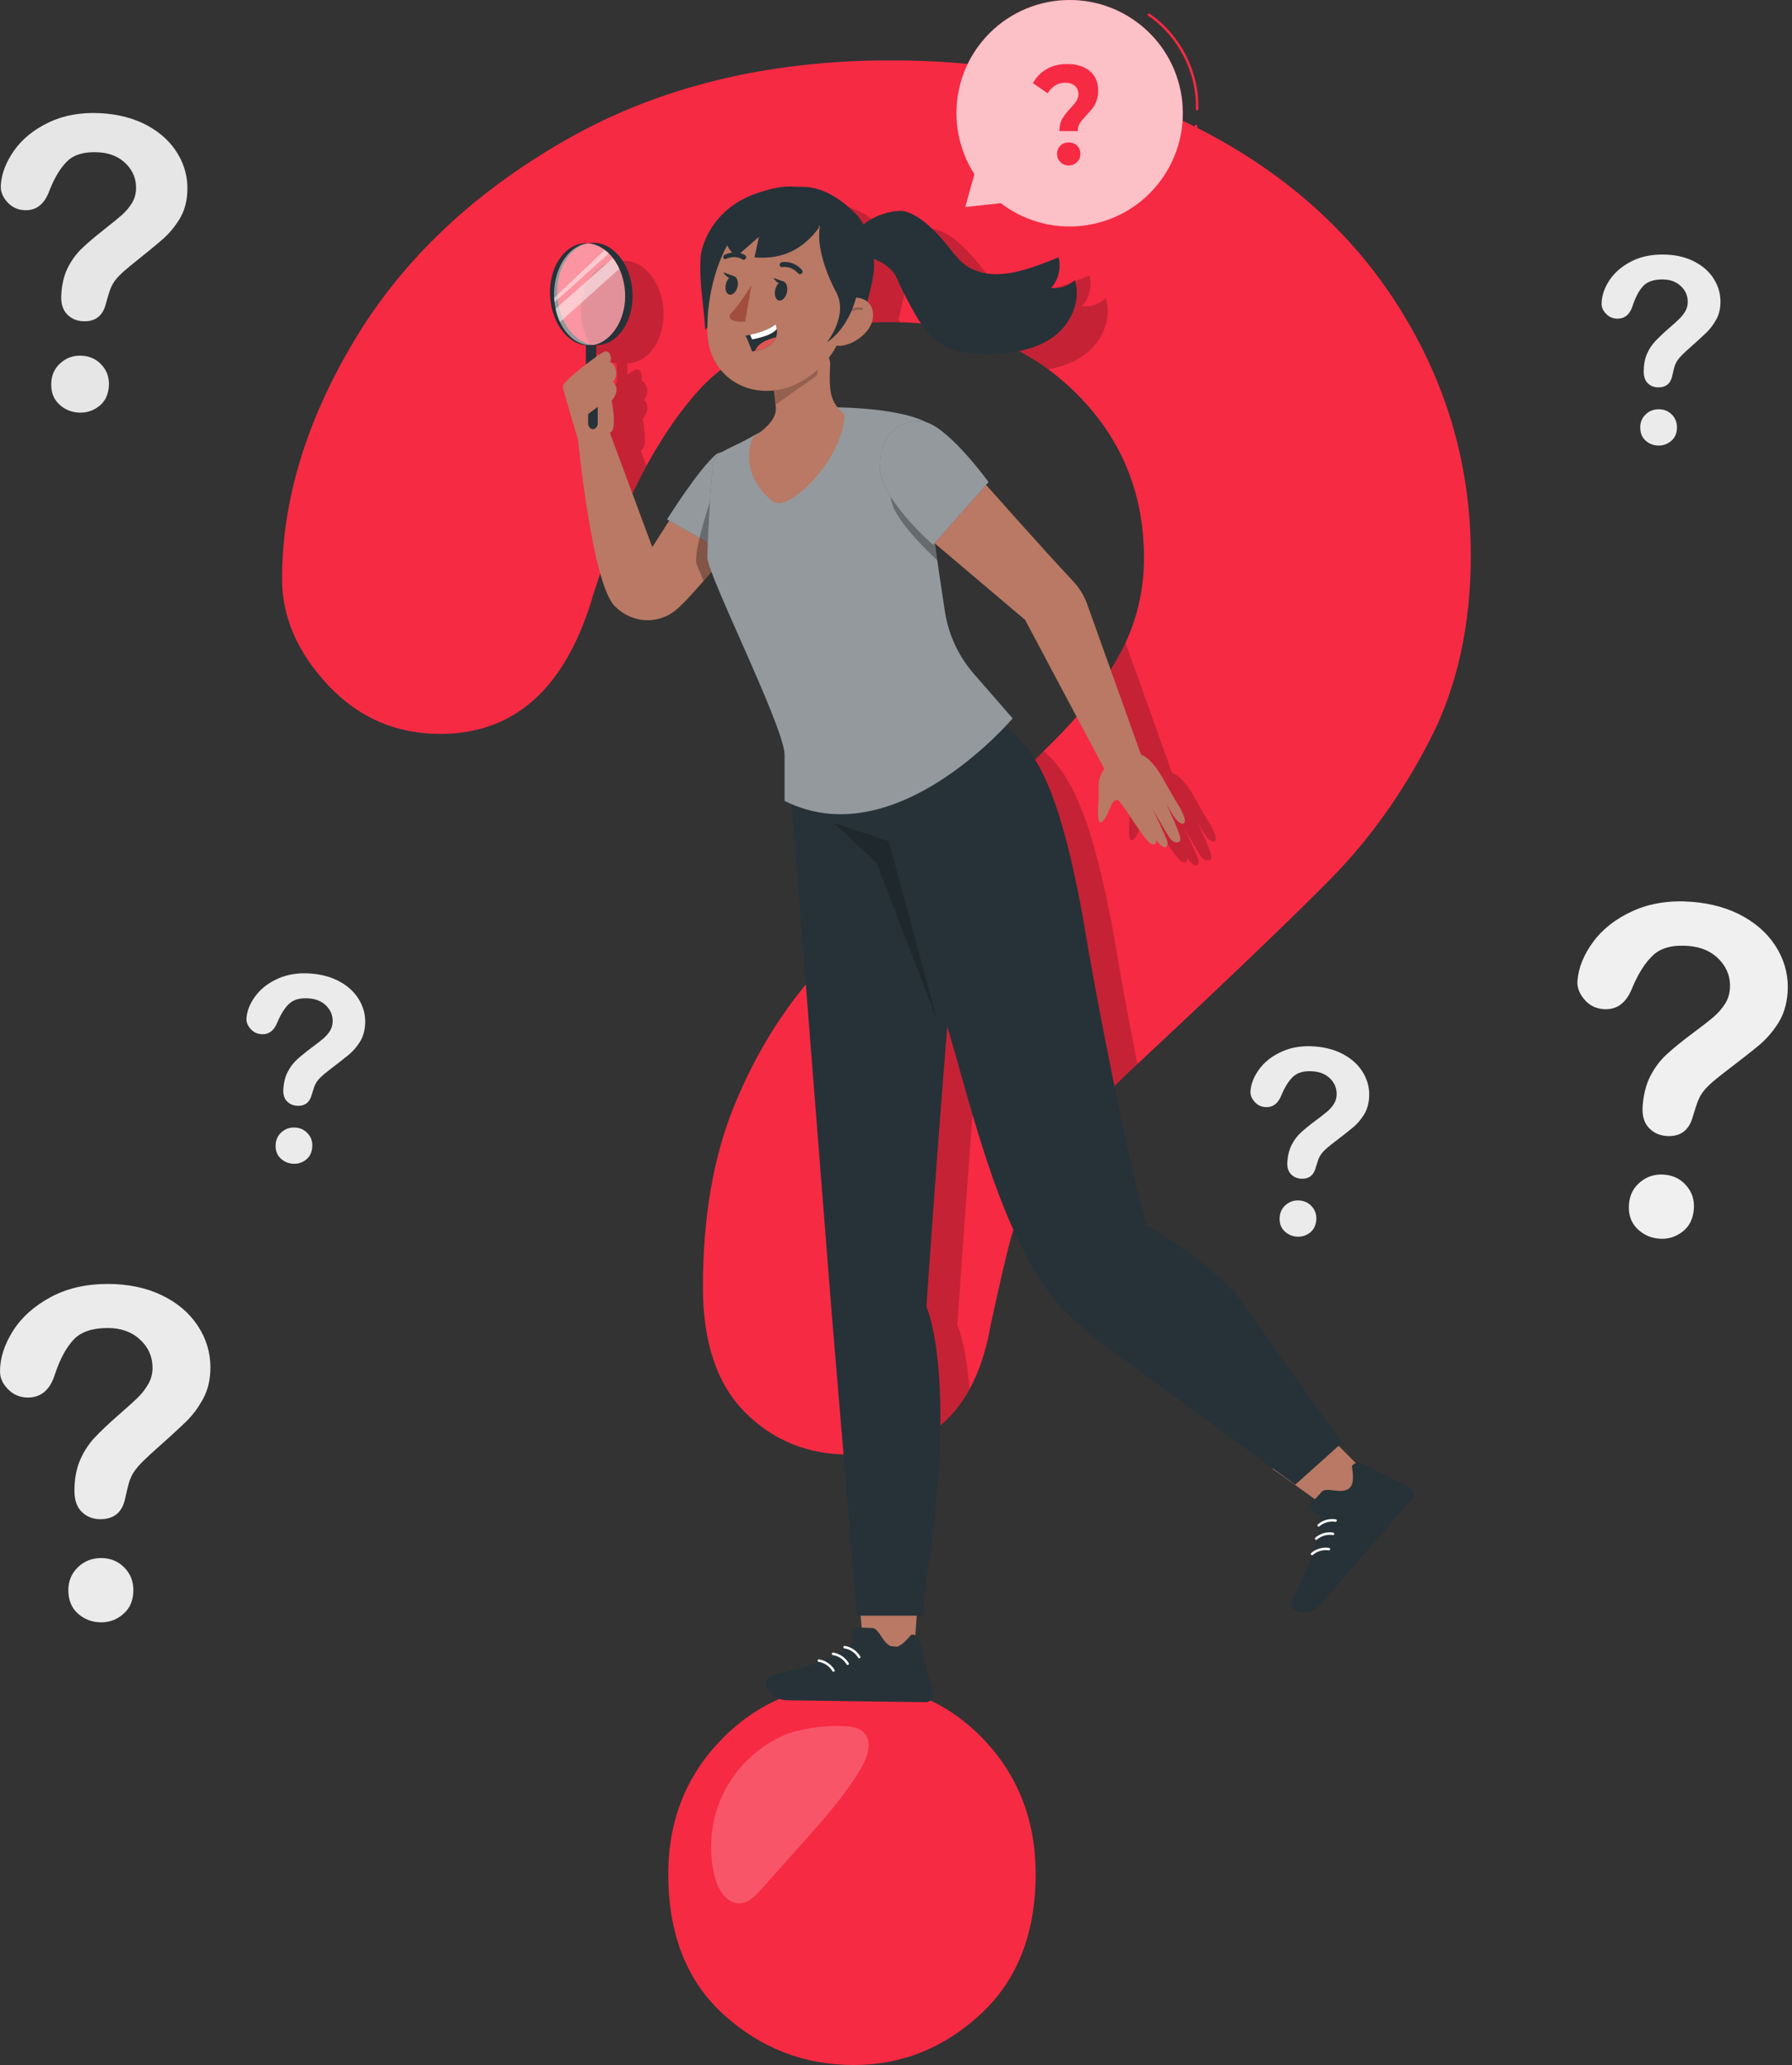 <svg width="250" height="288" viewBox="0 0 250 288" fill="none" xmlns="http://www.w3.org/2000/svg">
<rect x="0" y="0" width="250" height="288" fill="#333333" stroke="none"/>
<g clip-path="url(#clip0_1674_786)">
<path d="M14.12 226.262C12.894 226.262 11.821 225.865 10.908 225.078C9.996 224.291 9.536 223.183 9.536 221.762C9.536 220.502 9.975 219.443 10.86 218.586C11.744 217.729 12.831 217.297 14.113 217.297C15.38 217.297 16.446 217.729 17.31 218.586C18.174 219.443 18.606 220.502 18.606 221.762C18.606 223.163 18.153 224.263 17.247 225.057C16.349 225.865 15.304 226.262 14.12 226.262Z" fill="#EBEBEB"/>
<path d="M0 191.273C0 189.427 0.599 187.553 1.79 185.651C2.981 183.75 4.723 182.183 7.015 180.936C9.306 179.689 11.974 179.069 15.025 179.069C17.86 179.069 20.368 179.591 22.541 180.629C24.715 181.674 26.393 183.088 27.578 184.878C28.762 186.669 29.354 188.619 29.354 190.716C29.354 192.373 29.019 193.822 28.344 195.069C27.668 196.316 26.867 197.389 25.934 198.294C25.007 199.2 23.335 200.725 20.932 202.864C20.263 203.47 19.734 203.999 19.33 204.452C18.926 204.912 18.633 205.33 18.431 205.706C18.236 206.089 18.083 206.465 17.979 206.841C17.874 207.218 17.707 207.886 17.491 208.841C17.122 210.868 15.952 211.878 14.001 211.878C12.984 211.878 12.127 211.543 11.431 210.882C10.734 210.22 10.386 209.238 10.386 207.935C10.386 206.298 10.644 204.884 11.152 203.686C11.661 202.488 12.336 201.436 13.179 200.53C14.022 199.625 15.158 198.552 16.585 197.305C17.839 196.212 18.745 195.39 19.302 194.839C19.859 194.282 20.326 193.669 20.709 192.986C21.092 192.304 21.28 191.565 21.28 190.764C21.28 189.204 20.695 187.894 19.532 186.822C18.369 185.749 16.864 185.213 15.025 185.213C12.873 185.213 11.285 185.756 10.268 186.836C9.251 187.915 8.387 189.511 7.683 191.607C7.015 193.808 5.754 194.909 3.894 194.909C2.8 194.909 1.874 194.526 1.121 193.753C0.376 193.007 0 192.171 0 191.273Z" fill="#EBEBEB"/>
<path d="M231.487 172.758C230.268 172.668 229.23 172.187 228.373 171.33C227.523 170.474 227.147 169.338 227.258 167.924C227.356 166.67 227.878 165.646 228.826 164.859C229.773 164.072 230.888 163.724 232.169 163.821C233.43 163.919 234.461 164.427 235.255 165.347C236.049 166.266 236.404 167.36 236.307 168.614C236.202 170.007 235.666 171.073 234.705 171.797C233.744 172.528 232.671 172.849 231.487 172.758Z" fill="#F0F0F0"/>
<path d="M220.07 136.801C220.209 134.955 220.947 133.137 222.285 131.333C223.622 129.529 225.475 128.094 227.851 127.028C230.226 125.962 232.943 125.544 235.987 125.774C238.815 125.99 241.274 126.701 243.363 127.906C245.453 129.111 247.013 130.65 248.058 132.524C249.103 134.398 249.542 136.383 249.382 138.48C249.256 140.131 248.811 141.552 248.044 142.743C247.278 143.934 246.393 144.944 245.397 145.78C244.401 146.609 242.625 148.002 240.062 149.959C239.351 150.51 238.78 150.997 238.348 151.422C237.916 151.847 237.582 152.244 237.359 152.606C237.136 152.968 236.955 153.338 236.815 153.707C236.676 154.076 236.467 154.731 236.182 155.664C235.659 157.656 234.419 158.576 232.469 158.43C231.452 158.353 230.623 157.956 229.982 157.245C229.341 156.535 229.07 155.525 229.167 154.222C229.292 152.592 229.655 151.199 230.254 150.043C230.853 148.887 231.605 147.89 232.511 147.055C233.416 146.219 234.635 145.229 236.154 144.094C237.484 143.105 238.452 142.353 239.052 141.837C239.651 141.329 240.166 140.744 240.598 140.096C241.03 139.448 241.274 138.723 241.336 137.929C241.455 136.376 240.974 135.025 239.894 133.868C238.815 132.712 237.359 132.064 235.527 131.925C233.381 131.758 231.758 132.183 230.665 133.179C229.571 134.182 228.589 135.7 227.725 137.741C226.896 139.887 225.552 140.883 223.699 140.744C222.605 140.66 221.714 140.207 221.024 139.385C220.314 138.549 220 137.693 220.07 136.801Z" fill="#F0F0F0"/>
<path d="M10.999 57.544C9.912 57.489 8.986 57.092 8.213 56.346C7.439 55.608 7.084 54.605 7.154 53.351C7.21 52.237 7.655 51.317 8.477 50.6C9.299 49.882 10.281 49.548 11.417 49.611C12.538 49.666 13.465 50.098 14.189 50.899C14.914 51.7 15.248 52.661 15.192 53.776C15.13 55.016 14.677 55.97 13.841 56.632C12.998 57.294 12.051 57.6 10.999 57.544Z" fill="#E6E6E6"/>
<path d="M0.111 25.906C0.195 24.269 0.815 22.639 1.957 21.009C3.1 19.386 4.716 18.069 6.806 17.073C8.888 16.077 11.285 15.645 13.987 15.784C16.502 15.917 18.696 16.495 20.57 17.512C22.444 18.536 23.865 19.866 24.833 21.51C25.801 23.154 26.233 24.902 26.136 26.762C26.059 28.225 25.697 29.5 25.035 30.566C24.38 31.638 23.621 32.551 22.757 33.31C21.893 34.069 20.347 35.344 18.111 37.127C17.491 37.629 16.997 38.075 16.62 38.465C16.244 38.855 15.959 39.21 15.771 39.538C15.582 39.865 15.429 40.192 15.318 40.527C15.206 40.861 15.032 41.439 14.795 42.275C14.37 44.051 13.298 44.894 11.563 44.804C10.665 44.755 9.919 44.428 9.334 43.808C8.749 43.188 8.484 42.303 8.547 41.147C8.624 39.698 8.916 38.458 9.418 37.42C9.926 36.382 10.567 35.483 11.354 34.717C12.141 33.951 13.193 33.052 14.517 32.014C15.673 31.109 16.516 30.419 17.038 29.953C17.561 29.486 18 28.963 18.369 28.378C18.738 27.793 18.94 27.145 18.975 26.442C19.044 25.063 18.592 23.872 17.61 22.869C16.627 21.865 15.325 21.322 13.695 21.238C11.786 21.141 10.358 21.545 9.411 22.457C8.456 23.37 7.621 24.735 6.903 26.567C6.213 28.483 5.043 29.402 3.399 29.312C2.431 29.263 1.63 28.88 0.996 28.163C0.369 27.459 0.07 26.7 0.111 25.906Z" fill="#E6E6E6"/>
<path d="M40.847 162.303C40.158 162.254 39.573 161.983 39.092 161.502C38.611 161.021 38.402 160.38 38.458 159.579C38.514 158.869 38.806 158.291 39.343 157.845C39.879 157.399 40.506 157.204 41.23 157.26C41.941 157.316 42.526 157.601 42.972 158.124C43.425 158.646 43.62 159.259 43.564 159.969C43.501 160.757 43.202 161.356 42.658 161.767C42.122 162.171 41.516 162.352 40.847 162.303Z" fill="#EBEBEB"/>
<path d="M34.383 142.005C34.46 140.967 34.878 139.936 35.63 138.919C36.382 137.902 37.427 137.087 38.772 136.488C40.116 135.882 41.641 135.645 43.362 135.777C44.957 135.896 46.35 136.3 47.528 136.975C48.705 137.651 49.589 138.522 50.181 139.581C50.773 140.639 51.024 141.761 50.934 142.945C50.864 143.878 50.613 144.68 50.181 145.355C49.75 146.031 49.248 146.602 48.691 147.069C48.127 147.542 47.123 148.323 45.682 149.43C45.285 149.744 44.957 150.015 44.713 150.259C44.469 150.503 44.281 150.726 44.156 150.928C44.031 151.13 43.926 151.339 43.85 151.548C43.773 151.757 43.654 152.126 43.494 152.655C43.202 153.777 42.498 154.299 41.398 154.216C40.826 154.174 40.36 153.951 39.99 153.547C39.628 153.143 39.475 152.579 39.531 151.84C39.6 150.921 39.802 150.134 40.144 149.479C40.485 148.824 40.903 148.26 41.419 147.786C41.934 147.313 42.617 146.755 43.473 146.114C44.226 145.557 44.769 145.132 45.11 144.84C45.445 144.554 45.737 144.22 45.981 143.858C46.225 143.488 46.364 143.084 46.399 142.632C46.462 141.754 46.19 140.988 45.584 140.34C44.971 139.685 44.149 139.323 43.118 139.246C41.906 139.156 40.994 139.393 40.374 139.957C39.754 140.521 39.203 141.385 38.716 142.534C38.249 143.746 37.49 144.31 36.445 144.234C35.825 144.185 35.323 143.934 34.933 143.468C34.522 142.994 34.348 142.506 34.383 142.005Z" fill="#EBEBEB"/>
<path d="M180.915 172.472C180.226 172.424 179.64 172.152 179.16 171.671C178.679 171.191 178.47 170.55 178.526 169.749C178.582 169.038 178.874 168.46 179.411 168.014C179.947 167.569 180.574 167.373 181.298 167.429C182.009 167.485 182.594 167.771 183.04 168.293C183.492 168.815 183.687 169.428 183.632 170.139C183.569 170.926 183.27 171.525 182.726 171.936C182.19 172.34 181.584 172.521 180.915 172.472Z" fill="#EBEBEB"/>
<path d="M174.451 152.174C174.528 151.136 174.945 150.105 175.698 149.088C176.45 148.071 177.495 147.256 178.839 146.657C180.184 146.051 181.709 145.814 183.43 145.947C185.025 146.065 186.418 146.469 187.595 147.145C188.773 147.821 189.657 148.691 190.249 149.75C190.841 150.809 191.092 151.93 191.002 153.114C190.932 154.048 190.681 154.849 190.249 155.525C189.817 156.2 189.316 156.772 188.759 157.238C188.194 157.712 187.191 158.492 185.749 159.6C185.352 159.913 185.025 160.185 184.781 160.429C184.537 160.672 184.349 160.895 184.224 161.097C184.098 161.299 183.994 161.508 183.917 161.717C183.841 161.926 183.722 162.295 183.562 162.825C183.27 163.946 182.566 164.469 181.465 164.385C180.894 164.343 180.428 164.12 180.058 163.716C179.696 163.312 179.543 162.748 179.599 162.01C179.668 161.09 179.87 160.303 180.212 159.648C180.546 158.994 180.971 158.429 181.486 157.956C182.002 157.482 182.684 156.925 183.541 156.284C184.294 155.727 184.837 155.302 185.178 155.009C185.513 154.724 185.805 154.389 186.049 154.027C186.293 153.658 186.432 153.254 186.467 152.801C186.53 151.923 186.258 151.157 185.652 150.509C185.039 149.855 184.217 149.492 183.186 149.416C181.974 149.325 181.061 149.562 180.441 150.126C179.822 150.69 179.271 151.554 178.784 152.704C178.317 153.916 177.558 154.48 176.513 154.403C175.893 154.354 175.391 154.104 175.001 153.637C174.59 153.163 174.416 152.683 174.451 152.174Z" fill="#EBEBEB"/>
<path d="M231.41 62.142C230.72 62.142 230.114 61.919 229.599 61.473C229.083 61.027 228.826 60.407 228.826 59.599C228.826 58.889 229.076 58.29 229.578 57.802C230.08 57.315 230.693 57.078 231.417 57.078C232.134 57.078 232.734 57.321 233.221 57.802C233.709 58.29 233.953 58.889 233.953 59.599C233.953 60.386 233.695 61.013 233.186 61.459C232.678 61.905 232.079 62.142 231.41 62.142Z" fill="#EBEBEB"/>
<path d="M223.441 42.387C223.441 41.342 223.776 40.283 224.451 39.21C225.127 38.138 226.109 37.253 227.405 36.549C228.7 35.846 230.205 35.498 231.932 35.498C233.535 35.498 234.949 35.79 236.175 36.382C237.401 36.967 238.348 37.768 239.017 38.778C239.685 39.788 240.02 40.889 240.02 42.073C240.02 43.007 239.832 43.829 239.449 44.532C239.065 45.236 238.613 45.842 238.09 46.357C237.568 46.866 236.62 47.73 235.262 48.934C234.886 49.276 234.586 49.575 234.357 49.833C234.127 50.091 233.959 50.328 233.848 50.544C233.737 50.76 233.653 50.975 233.59 51.184C233.528 51.4 233.437 51.777 233.319 52.313C233.11 53.455 232.448 54.026 231.347 54.026C230.776 54.026 230.289 53.838 229.898 53.469C229.508 53.093 229.313 52.543 229.313 51.804C229.313 50.878 229.46 50.084 229.745 49.408C230.031 48.733 230.414 48.14 230.888 47.625C231.361 47.117 232.002 46.504 232.81 45.8C233.521 45.187 234.029 44.72 234.343 44.407C234.656 44.093 234.921 43.745 235.137 43.362C235.353 42.979 235.457 42.561 235.457 42.108C235.457 41.23 235.13 40.485 234.468 39.879C233.813 39.273 232.963 38.974 231.925 38.974C230.713 38.974 229.815 39.28 229.244 39.886C228.672 40.499 228.185 41.398 227.788 42.582C227.412 43.822 226.701 44.442 225.649 44.442C225.029 44.442 224.507 44.226 224.082 43.787C223.65 43.362 223.441 42.895 223.441 42.387Z" fill="#EBEBEB"/>
<path d="M39.35 80.733C39.35 69.776 42.721 58.679 49.464 47.43C56.207 36.187 66.049 26.874 78.985 19.49C91.92 12.113 107.015 8.421 124.262 8.421C140.291 8.421 154.445 11.507 166.719 17.679C178.993 23.851 188.473 32.237 195.16 42.846C201.847 53.462 205.191 64.99 205.191 77.445C205.191 87.246 203.282 95.842 199.472 103.219C195.655 110.602 191.127 116.969 185.875 122.333C180.623 127.696 171.198 136.717 157.601 149.409C153.839 152.982 150.83 156.131 148.559 158.833C146.295 161.543 144.609 164.023 143.502 166.273C142.394 168.523 141.538 170.773 140.932 173.023C140.326 175.273 139.413 179.222 138.194 184.871C136.09 196.867 129.515 202.864 118.46 202.864C112.713 202.864 107.872 200.907 103.95 196.985C100.029 193.063 98.064 187.24 98.064 179.515C98.064 169.825 99.499 161.439 102.376 154.347C105.253 147.256 109.063 141.029 113.821 135.665C118.571 130.302 124.987 123.928 133.06 116.551C140.137 110.094 145.25 105.218 148.399 101.93C151.547 98.642 154.201 94.985 156.361 90.945C158.52 86.912 159.593 82.53 159.593 77.8C159.593 68.571 156.305 60.79 149.722 54.444C143.147 48.105 134.655 44.929 124.262 44.929C112.1 44.929 103.142 48.126 97.395 54.528C91.649 60.929 86.78 70.354 82.802 82.809C79.041 95.842 71.915 102.355 61.41 102.355C55.218 102.355 49.993 100.077 45.737 95.521C41.481 90.966 39.35 86.041 39.35 80.733Z" fill="#F62A43"/>
<g opacity="0.2">
<path d="M155.483 130.991C152.55 114.601 149.513 108.004 145.585 104.758C142.492 107.809 138.312 111.738 133.046 116.544C126.255 122.751 120.647 128.247 116.203 133.025C117.889 154.529 120.285 185.067 120.313 185.324L121.762 202.669C127.92 201.91 132.419 198.929 135.261 193.732C134.739 187.282 133.555 184.767 133.555 184.767C133.555 184.767 135.052 162.797 136.473 145.682C138.487 152.495 140.416 160.122 143.007 167.325C143.168 166.977 143.321 166.628 143.495 166.28C144.603 164.03 146.288 161.55 148.552 158.841C150.816 156.131 153.832 152.989 157.594 149.416C157.963 149.075 158.311 148.747 158.673 148.406C157.308 141.468 156.117 134.92 155.483 130.991Z" fill="black"/>
</g>
<g opacity="0.2">
<path d="M163.494 107.747L157.009 89.615C156.8 90.061 156.584 90.499 156.354 90.938C155.072 93.335 153.616 95.598 151.986 97.73L158.367 109.725C157.984 110.331 157.51 111.32 157.587 112.358C157.719 114.058 157.371 115.451 157.559 116.712C157.747 117.972 158.666 116.524 159.001 115.653C159.335 114.782 159.718 113.8 160.331 114.155C160.944 114.51 163.995 119.79 164.901 120.188C165.806 120.585 165.583 119.575 165.583 119.575C165.583 119.575 166.357 120.835 166.942 120.668C167.095 120.626 167.374 120.278 167.109 119.644C166.517 118.223 165.124 115.311 165.124 115.311C165.2 115.479 167.179 118.955 167.548 119.435C168.021 120.062 168.572 120.118 168.927 119.832C169.436 119.421 167.123 115.033 167.158 114.782C167.158 114.782 168.405 117.352 169.24 117.394C170.083 117.436 169.387 115.778 168.495 114.427C167.68 113.194 166.398 110.554 165.444 109.377C164.803 108.59 164.19 108.039 163.494 107.747Z" fill="black"/>
</g>
<g opacity="0.2">
<path d="M89.399 62.859C89.441 62.838 89.475 62.817 89.517 62.796C90.458 62.288 89.656 58.415 89.656 58.415C89.656 58.415 90.625 57.37 90.256 56.395C90.061 55.879 89.824 55.796 89.824 55.796C90.548 54.988 90.437 53.727 89.566 53.072C89.489 53.016 89.441 52.981 89.441 52.981C89.761 52.557 89.413 51.212 88.577 51.595C88.396 51.679 88.006 51.93 87.525 52.264V50.655C87.615 50.655 87.699 50.648 87.762 50.648C90.653 50.474 92.798 47.137 92.554 43.195C92.311 39.259 89.775 36.208 86.884 36.382C86.71 36.396 86.543 36.417 86.369 36.452C86.389 36.452 86.41 36.459 86.424 36.459C86.383 36.459 86.341 36.466 86.306 36.466C86.327 36.459 86.348 36.452 86.369 36.452C86.195 36.438 86.027 36.438 85.853 36.445C82.962 36.619 80.817 39.956 81.061 43.898C81.284 47.527 83.457 50.397 86.055 50.683V53.344C84.481 54.556 82.788 56.019 82.837 56.43C82.928 57.14 84.885 63.597 84.885 63.597H84.934C85.101 65.234 85.54 69.191 86.201 73.419C87.455 70.361 88.786 67.547 90.186 64.977L89.399 62.859ZM87.156 50.634C87.135 50.634 87.121 50.627 87.1 50.627C87.142 50.62 87.177 50.62 87.219 50.62C87.198 50.62 87.177 50.627 87.156 50.634Z" fill="black"/>
</g>
<g opacity="0.2">
<path d="M117.262 28.657C117.248 28.65 117.234 28.65 117.213 28.65C116.795 28.594 116.363 28.574 115.917 28.594C114.315 28.483 112.936 28.344 109.112 29.751C104.584 31.625 102.627 35.212 102.083 37.984C101.77 41.809 102.48 44.706 102.703 48.523L103.003 48.113C103.003 48.496 103.01 48.872 103.031 49.241C103.045 49.45 103.073 49.645 103.093 49.847C108.513 46.573 115.562 44.929 124.262 44.929C124.736 44.929 125.196 44.943 125.663 44.957C125.565 44.825 125.454 44.706 125.321 44.595C125.607 43.585 125.837 42.54 126.046 41.558C126.234 40.59 126.276 39.614 126.213 38.646C127.592 39.141 128.909 40.116 129.417 41.293C130.1 42.881 130.727 44.107 131.507 45.493C137.079 46.406 141.99 48.419 146.246 51.526C148.092 51.178 149.876 50.544 151.415 49.394C153.679 47.702 155.211 44.421 154.257 41.579C153.359 42.435 152.126 42.84 150.955 42.665C151.965 41.6 152.383 39.893 152.007 38.409C148.092 39.963 143.418 41.899 139.671 39.907C137.95 38.994 136.843 37.023 135.47 35.553C134.098 34.084 132.601 32.642 130.762 32.056C129.264 31.583 126.338 32.502 124.771 33.84C124.513 33.394 124.242 32.955 123.921 32.544C122.472 31.081 120.174 29.047 117.262 28.657Z" fill="black"/>
</g>
<path d="M119.108 288C112.184 288 106.138 285.66 100.976 280.986C95.807 276.305 93.23 269.771 93.23 261.356C93.23 253.896 95.731 247.62 100.725 242.528C105.72 237.436 111.849 234.893 119.115 234.893C126.269 234.893 132.28 237.443 137.163 242.528C142.046 247.62 144.484 253.896 144.484 261.356C144.484 269.645 141.928 276.158 136.822 280.895C131.709 285.625 125.802 288 119.108 288Z" fill="#F62A43"/>
<g opacity="0.2">
<path d="M120.501 241.608C119.818 240.932 118.78 240.786 117.826 240.737C115.144 240.598 112.685 240.96 110.101 241.705C106.27 243.175 103.003 246.08 101.108 249.723C99.213 253.366 98.698 257.705 99.694 261.69C100.147 263.501 101.345 265.535 103.205 265.451C104.438 265.396 105.392 264.407 106.214 263.487C108.172 261.293 110.129 259.106 112.086 256.911C115.019 253.631 117.965 250.315 120.181 246.512C121.065 244.979 121.762 242.854 120.501 241.608Z" fill="white"/>
</g>
<path d="M158.597 3.086C151.582 -2.09 141.698 -0.599 136.515 6.416C132.517 11.835 132.51 18.954 135.937 24.304L134.662 28.873L139.643 28.337C139.713 28.393 139.775 28.448 139.845 28.504C146.859 33.68 156.744 32.189 161.926 25.174C167.109 18.146 165.618 8.262 158.597 3.086Z" fill="#F62A43"/>
<path opacity="0.7" d="M158.597 3.086C151.582 -2.09 141.698 -0.599 136.515 6.416C132.517 11.835 132.51 18.954 135.937 24.304L134.662 28.873L139.643 28.337C139.713 28.393 139.775 28.448 139.845 28.504C146.859 33.68 156.744 32.189 161.926 25.174C167.109 18.146 165.618 8.262 158.597 3.086Z" fill="white"/>
<path d="M160.296 2.062C164.539 4.953 167.158 10.08 167.004 15.213" stroke="#F62A43" stroke-width="0.348" stroke-miterlimit="10" stroke-linecap="round" stroke-linejoin="round"/>
<path d="M166.851 17.567C166.886 18.348 166.761 19.142 166.475 19.866" stroke="#F62A43" stroke-width="0.348" stroke-miterlimit="10" stroke-linecap="round" stroke-linejoin="round"/>
<path d="M148.197 16.565C148.462 16.112 148.852 15.617 149.36 15.067C149.736 14.67 150.008 14.336 150.182 14.057C150.356 13.785 150.447 13.479 150.447 13.13C150.447 12.636 150.28 12.253 149.945 11.967C149.611 11.682 149.165 11.535 148.615 11.535C148.085 11.535 147.612 11.668 147.201 11.925C146.79 12.183 146.442 12.545 146.156 13.012L144.101 11.598C144.575 10.748 145.216 10.086 146.024 9.627C146.832 9.16 147.793 8.93 148.9 8.93C150.203 8.93 151.248 9.258 152.028 9.905C152.815 10.553 153.205 11.459 153.205 12.615C153.205 13.158 153.129 13.639 152.975 14.05C152.822 14.461 152.634 14.809 152.418 15.095C152.195 15.38 151.91 15.708 151.561 16.084C151.143 16.523 150.837 16.892 150.642 17.192C150.447 17.491 150.356 17.853 150.356 18.278H147.793C147.8 17.589 147.932 17.017 148.197 16.565ZM147.932 22.604C147.619 22.291 147.465 21.907 147.465 21.455C147.465 21.002 147.619 20.626 147.925 20.319C148.232 20.02 148.622 19.866 149.095 19.866C149.569 19.866 149.959 20.02 150.266 20.319C150.572 20.626 150.725 21.002 150.725 21.455C150.725 21.907 150.572 22.291 150.259 22.604C149.945 22.918 149.562 23.078 149.095 23.078C148.629 23.078 148.239 22.924 147.932 22.604Z" fill="#F62A43"/>
<path d="M77.766 41.321C77.543 37.622 79.424 34.453 82.05 33.937C81.876 33.923 81.709 33.923 81.534 33.93C78.644 34.105 76.498 37.441 76.742 41.384C76.986 45.319 79.521 48.37 82.412 48.196C82.586 48.182 82.753 48.161 82.928 48.127C80.253 47.938 77.996 45.02 77.766 41.321Z" fill="#263238"/>
<path opacity="0.5" d="M82.377 48.141C85.182 48.141 87.455 44.96 87.455 41.036C87.455 37.112 85.182 33.931 82.377 33.931C79.573 33.931 77.299 37.112 77.299 41.036C77.299 44.96 79.573 48.141 82.377 48.141Z" fill="white"/>
<path opacity="0.5" d="M85.526 35.999L77.508 43.063C77.613 43.62 77.843 44.254 78.121 44.923L86.403 37.476C86.208 36.968 85.902 36.48 85.526 35.999Z" fill="white"/>
<path opacity="0.5" d="M84.432 34.808L77.306 41.544L77.369 42.143L84.941 35.337C84.746 34.829 84.773 35.003 84.432 34.808Z" fill="white"/>
<path d="M88.236 40.681C87.992 36.745 85.456 33.694 82.565 33.868C82.391 33.882 82.224 33.903 82.05 33.938C84.718 34.126 86.975 37.044 87.198 40.743C87.427 44.442 85.379 47.625 82.753 48.141C82.928 48.155 83.262 48.148 83.436 48.134C86.327 47.953 88.472 44.616 88.236 40.681Z" fill="#263238"/>
<path d="M82.482 59.216H82.454C82.057 59.216 81.736 58.895 81.736 58.498V48.14H83.199V58.491C83.199 58.888 82.879 59.216 82.482 59.216Z" fill="#263238"/>
<path d="M96.817 67.178L91.001 76.31L84.697 59.321L80.531 60.282C80.531 60.282 82.503 81.305 85.777 84.558C88.187 86.947 91.698 87.128 94.212 85.15C96.685 83.2 104.905 72.904 104.905 72.904L96.817 67.178Z" fill="#B97964"/>
<path d="M80.566 61.083C80.566 61.083 78.609 54.626 78.518 53.915C78.428 53.205 83.415 49.457 84.251 49.074C85.087 48.691 85.442 50.028 85.115 50.46C85.115 50.46 85.164 50.495 85.24 50.551C86.111 51.199 86.222 52.466 85.498 53.274C85.498 53.274 85.735 53.358 85.93 53.873C86.299 54.849 85.331 55.894 85.331 55.894C85.331 55.894 86.139 59.767 85.191 60.275C84.195 60.811 83.387 61.208 83.373 61.104L80.566 61.083Z" fill="#B97964"/>
<path d="M82.05 57.746L83.387 56.75V59.042C83.387 59.488 83.088 59.85 82.719 59.85C82.349 59.85 82.05 59.488 82.05 59.042V57.746Z" fill="#263238"/>
<path d="M119.519 219.658L120.424 229.16L127.564 229.94L128.289 219.728L119.519 219.658Z" fill="#B97964"/>
<path d="M118.878 227.641C118.864 227.265 119.191 226.966 119.561 226.979L121.734 227.063C122.284 227.07 122.841 228.094 123.162 228.547C124.534 230.511 125.593 229.794 127.139 227.983C128.108 227.878 128.351 229.013 128.428 229.32L130.149 236.07C130.302 236.634 129.974 237.212 129.417 237.365C129.32 237.393 129.215 237.407 129.118 237.4C126.171 237.358 124.778 237.338 121.114 237.289L109.906 237.136C106.848 237.094 106.263 233.945 107.524 233.674C113.201 232.475 117.227 230.832 119.003 229.181C119.24 228.965 118.906 228.331 118.878 227.641Z" fill="#263238"/>
<path d="M117.826 229.724C118.662 229.85 119.428 230.372 119.867 231.103" stroke="white" stroke-width="0.348" stroke-miterlimit="10" stroke-linecap="round" stroke-linejoin="round"/>
<path d="M116.217 230.658C117.053 230.783 117.819 231.306 118.258 232.037" stroke="white" stroke-width="0.348" stroke-miterlimit="10" stroke-linecap="round" stroke-linejoin="round"/>
<path d="M114.239 231.604C115.075 231.73 115.841 232.252 116.28 232.984" stroke="white" stroke-width="0.348" stroke-miterlimit="10" stroke-linecap="round" stroke-linejoin="round"/>
<path d="M177.537 204.856L185.227 210.366L190.556 205.483L183.395 198.253L177.537 204.856Z" fill="#B97964"/>
<path d="M182.991 210.61C182.698 210.373 182.691 209.927 182.942 209.656L184.412 208.039C184.774 207.621 185.903 207.858 186.446 207.907C188.807 208.137 188.954 206.848 188.605 204.473C189.156 203.658 190.166 204.215 190.444 204.355L196.609 207.44C197.124 207.691 197.347 208.325 197.104 208.847C197.062 208.938 197.006 209.029 196.936 209.105C194.993 211.348 194.08 212.407 191.663 215.2L184.273 223.733C182.26 226.06 179.522 224.458 180.135 223.308C182.921 218.154 184.307 213.974 184.224 211.529C184.217 211.195 183.52 211.035 182.991 210.61Z" fill="#263238"/>
<path d="M183.966 212.735C184.6 212.178 185.492 211.927 186.321 212.066" stroke="white" stroke-width="0.348" stroke-miterlimit="10" stroke-linecap="round" stroke-linejoin="round"/>
<path d="M183.618 214.588C184.252 214.031 185.143 213.78 185.972 213.919" stroke="white" stroke-width="0.348" stroke-miterlimit="10" stroke-linecap="round" stroke-linejoin="round"/>
<path d="M183.04 216.726C183.674 216.169 184.565 215.918 185.394 216.057" stroke="white" stroke-width="0.348" stroke-miterlimit="10" stroke-linecap="round" stroke-linejoin="round"/>
<path d="M110.261 109.746C110.261 109.746 115.952 182.399 116.001 182.81L119.561 225.336H128.804C128.804 225.336 128.867 222.884 129.347 219.659C133.562 191.385 129.243 182.246 129.243 182.246C129.243 182.246 132.956 127.655 134.258 123.545C134.384 123.12 129.96 91.837 110.261 109.746Z" fill="#263238"/>
<path d="M110.122 109.656L110.38 110.08C114.19 115.235 121.407 120.724 125.182 125.433L126.492 128.4C126.492 128.4 153.958 107.106 136.104 98.329C135.359 97.967 129.898 95.041 129.898 95.041C125.168 93.892 110.122 109.656 110.122 109.656Z" fill="#263238"/>
<path d="M151.164 128.477C152.662 137.776 157.301 161.801 159.934 170.843C159.934 170.843 168.028 175.475 172.605 180.657L187.212 201.22L180.692 207.072L154.055 187.588C148.03 183.054 145.592 179.696 143.23 175.273C137.449 164.469 134.6 150.719 131.145 139.845C129.549 134.802 123.406 118.565 123.935 113.347C124.632 106.284 124.882 94.853 133.471 98.74C141.684 101.143 146.553 102.683 151.164 128.477Z" fill="#263238"/>
<path opacity="0.2" d="M130.741 142.276L123.984 117.325L116.28 114.754L122.291 120.355L130.741 142.276Z" fill="black"/>
<path d="M99.973 63.305C97.472 65.374 93.056 72.444 93.056 72.444L103.003 78.079C103.003 78.079 108.088 70.675 107.566 67.387C107.022 63.96 103.734 61.654 99.973 63.305Z" fill="#263238"/>
<path opacity="0.5" d="M99.973 63.305C97.472 65.374 93.056 72.444 93.056 72.444L103.003 78.079C103.003 78.079 108.088 70.675 107.566 67.387C107.022 63.96 103.734 61.654 99.973 63.305Z" fill="white"/>
<path opacity="0.3" d="M99.436 75.85V68.773C99.436 68.773 96.539 77.222 97.207 78.741C97.869 80.26 98.141 81.047 98.141 81.047L99.255 79.758L99.436 75.85Z" fill="black"/>
<path d="M135.86 93.975C133.722 91.523 132.322 88.514 131.827 85.296C131.075 80.392 130.044 73.531 130.156 72.995L130.49 59.767C127.564 56.841 116.712 56.813 116.712 56.813L109.432 58.673C109.432 58.673 106.73 59.864 104.459 61.132C101.436 62.825 99.841 62.915 99.43 64.859C99.43 64.859 98.837 71.239 98.67 77.696C98.615 80.002 109.321 101.206 109.453 105.197V111.696C124.973 119.512 141.273 100.189 141.273 100.189L135.86 93.975Z" fill="#263238"/>
<path opacity="0.5" d="M135.86 93.975C133.722 91.523 132.322 88.514 131.827 85.296C131.075 80.392 130.044 73.531 130.156 72.995L130.49 59.767C127.564 56.841 116.712 56.813 116.712 56.813L109.432 58.673C109.432 58.673 106.73 59.864 104.459 61.132C101.436 62.825 99.841 62.915 99.43 64.859C99.43 64.859 98.837 71.239 98.67 77.696C98.615 80.002 109.321 101.206 109.453 105.197V111.696C124.973 119.512 141.273 100.189 141.273 100.189L135.86 93.975Z" fill="white"/>
<path opacity="0.3" d="M130.755 78.149C130.755 78.149 123.949 72.005 124.297 69.128L130.086 72.235L130.476 76.129L130.755 78.149Z" fill="black"/>
<path d="M135.742 65.541C135.902 65.771 145.752 76.868 149.708 81.061C150.558 81.96 151.213 83.026 151.645 84.182L159.767 106.883L154.682 108.402L143.007 86.446L128.33 74.026L135.742 65.541Z" fill="#B97964"/>
<path d="M154.487 106.591C154.487 106.591 153.129 108.144 153.261 109.844C153.393 111.543 153.045 112.937 153.233 114.197C153.421 115.458 154.341 114.009 154.675 113.139C155.009 112.268 155.393 111.286 156.006 111.641C156.619 111.996 159.67 117.276 160.575 117.673C161.481 118.07 161.258 117.06 161.258 117.06C161.258 117.06 162.031 118.321 162.616 118.154C162.769 118.112 163.048 117.764 162.783 117.13C162.191 115.709 160.798 112.797 160.798 112.797C160.875 112.964 162.853 116.44 163.222 116.921C163.696 117.548 164.246 117.604 164.601 117.318C165.11 116.907 162.797 112.519 162.832 112.268C162.832 112.268 164.079 114.838 164.915 114.88C165.758 114.922 165.061 113.264 164.169 111.913C163.354 110.68 162.073 108.04 161.118 106.862C159.948 105.414 158.834 104.703 157.141 105.142C155.441 105.574 154.487 106.591 154.487 106.591Z" fill="#B97964"/>
<path d="M128.623 58.77C131.925 58.98 137.915 67.234 137.915 67.234L130.162 75.997C130.162 75.997 122.89 69.644 122.765 65.395C122.66 61.808 124.43 58.499 128.623 58.77Z" fill="#263238"/>
<path opacity="0.5" d="M128.623 58.77C131.925 58.98 137.915 67.234 137.915 67.234L130.162 75.997C130.162 75.997 122.89 69.644 122.765 65.395C122.66 61.808 124.43 58.499 128.623 58.77Z" fill="white"/>
<path d="M104.8 27.236C100.272 29.11 98.315 32.697 97.772 35.47C97.458 39.294 98.169 42.191 98.392 46.009L112.957 26.135C110.547 26.135 109.613 25.46 104.8 27.236Z" fill="#263238"/>
<path d="M110.15 26.282C114.392 25.244 117.715 28.121 119.602 30.029C121.574 32.565 122.347 35.839 121.727 39.036C121.086 42.011 120.306 45.612 118.174 46.803C116.976 47.5 115.548 47.667 114.239 47.263L102.543 30.803C104.668 28.685 107.287 27.132 110.15 26.282Z" fill="#263238"/>
<path d="M115.813 50.794C115.813 50.683 115.806 50.565 115.785 50.453C115.715 49.938 115.493 49.464 115.144 49.095C114.218 48.05 112.623 47.966 111.571 48.921L107.524 50.718C107.517 50.781 107.517 50.836 107.51 50.906L108.241 56.862C108.353 58.638 106.346 60.094 105.225 60.874C104.549 61.396 103.205 66.245 107.712 69.832C109.042 70.898 111.097 69.156 112.435 68C117.931 62.713 117.812 57.83 117.812 57.83C115.778 55.977 115.632 54.73 115.813 50.794Z" fill="#B97964"/>
<path opacity="0.2" d="M106.04 50.376C106.075 50.321 106.103 50.258 106.117 50.195L110.505 49.791C111.815 49.255 113.291 49.868 113.807 51.17C114.009 51.533 114.517 48.983 113.988 52.313L113.981 52.362L108.185 56.437C108.185 56.437 107.482 51.602 107.447 51.581C107.405 51.568 106.04 50.376 106.04 50.376Z" fill="black"/>
<path d="M119.352 39.475C117.715 46.315 117.171 49.234 113.117 52.327C107.015 56.959 99.144 53.845 98.712 46.726C98.378 40.332 101.08 30.231 108.206 28.35C115.332 26.477 120.989 32.62 119.352 39.475Z" fill="#B97964"/>
<path d="M121.107 45.96C120.097 47.305 118.634 48.064 117.366 48.231C115.458 48.489 114.887 45.403 115.764 43.613C116.551 42.004 118.516 41.098 120.264 41.663C121.985 42.22 122.263 44.421 121.107 45.96Z" fill="#B97964"/>
<path opacity="0.2" d="M117.241 45.152C117.373 44.49 117.77 43.884 118.328 43.501C118.885 43.118 119.588 42.965 120.243 43.076" stroke="black" stroke-width="0.348" stroke-miterlimit="10" stroke-linecap="round" stroke-linejoin="round"/>
<path d="M109.802 40.666C109.669 41.405 109.189 41.969 108.729 41.927C108.269 41.885 107.997 41.251 108.13 40.513C108.262 39.775 108.743 39.21 109.202 39.252C109.662 39.301 109.934 39.935 109.802 40.666Z" fill="#263238"/>
<path d="M102.905 39.886C102.78 40.604 102.299 41.147 101.84 41.105C101.38 41.063 101.108 40.45 101.241 39.733C101.366 39.016 101.847 38.472 102.306 38.514C102.766 38.556 103.038 39.169 102.905 39.886Z" fill="#263238"/>
<path d="M111.592 38.249C111.501 38.249 111.418 38.214 111.355 38.144C110.408 37.023 109.147 37.239 109.133 37.246C108.945 37.281 108.778 37.155 108.764 36.967C108.75 36.779 108.889 36.598 109.077 36.563C109.14 36.549 110.721 36.277 111.898 37.67C112.017 37.81 111.989 38.026 111.842 38.158C111.766 38.214 111.682 38.249 111.592 38.249Z" fill="#263238"/>
<path d="M101.046 36.111C100.976 36.076 100.927 36.02 100.906 35.937C100.864 35.769 100.969 35.574 101.136 35.505C102.85 34.78 103.943 35.595 103.992 35.63C104.124 35.727 104.131 35.929 104.013 36.083C103.895 36.236 103.693 36.278 103.56 36.18C103.518 36.145 102.655 35.532 101.296 36.104C101.206 36.145 101.115 36.139 101.046 36.111Z" fill="#263238"/>
<path d="M104.828 39.747C104.828 39.747 103.393 42.248 101.944 43.752C101.693 44.017 101.77 44.449 102.09 44.609C102.912 45.02 103.957 44.846 103.957 44.846L104.828 39.747Z" fill="#A24E3F"/>
<path d="M109.46 39.315L107.907 38.757C107.907 38.757 108.631 40.06 109.46 39.315Z" fill="#263238"/>
<path d="M102.474 38.548L100.92 37.991C100.913 37.991 101.638 39.287 102.474 38.548Z" fill="#263238"/>
<path d="M103.999 46.824C104.431 47.576 104.912 49.018 104.912 49.018C105.051 48.997 105.19 48.969 105.329 48.942C107.21 48.586 107.976 47.799 108.262 47.04C108.415 46.622 108.415 46.204 108.374 45.877C108.325 45.494 108.206 45.236 108.206 45.236C107.308 46.016 105.58 46.483 104.647 46.699C104.25 46.782 103.999 46.824 103.999 46.824Z" fill="#263238"/>
<path d="M104.64 46.692L104.925 47.333C106.695 46.991 107.907 46.517 108.367 45.877C108.318 45.494 108.199 45.236 108.199 45.236C107.308 46.016 105.573 46.483 104.64 46.692Z" fill="white"/>
<path d="M105.329 48.942C107.21 48.586 107.976 47.799 108.262 47.04C107.628 47.186 106.869 47.43 106.242 47.848C105.754 48.161 105.49 48.559 105.329 48.942Z" fill="#DE5753"/>
<path d="M116.621 40.68C116.621 40.68 113.681 35.421 114.392 31.562C114.392 31.562 101.087 25.676 99.75 38.054C99.75 38.054 98.998 26.971 110.791 27.522C122.584 28.072 121.699 43.522 115.388 47.722C115.381 47.667 118.432 43.968 116.621 40.68Z" fill="#263238"/>
<path d="M105.274 27.996C103.456 29.145 102.042 30.845 101.234 32.83C100.913 34.328 102.703 35.804 102.703 35.804L105.88 33.032L105.26 35.895C109.411 36.25 112.219 34.55 114.281 31.708L112.901 27.209C112.901 27.215 106.869 27.09 105.274 27.996Z" fill="#263238"/>
<path d="M149.938 39.064C149.04 39.921 147.807 40.325 146.637 40.151C147.647 39.085 148.065 37.378 147.688 35.894C143.774 37.448 139.1 39.384 135.352 37.392C133.631 36.48 132.524 34.508 131.152 33.038C129.779 31.569 128.282 30.127 126.443 29.542C124.611 28.963 120.633 30.468 119.637 32.272L119.4 35.825C121.295 35.462 124.276 36.842 125.105 38.771C125.941 40.701 126.68 42.087 127.717 43.891C129.034 46.169 130.323 47.604 132.559 48.6C133.576 49.053 135.888 49.554 139.322 49.331C142.046 49.157 144.846 48.565 147.103 46.873C149.36 45.187 150.893 41.899 149.938 39.064Z" fill="#263238"/>
</g>
<defs>
<clipPath id="clip0_1674_786">
<rect width="249.417" height="288" fill="white"/>
</clipPath>
</defs>
</svg>
